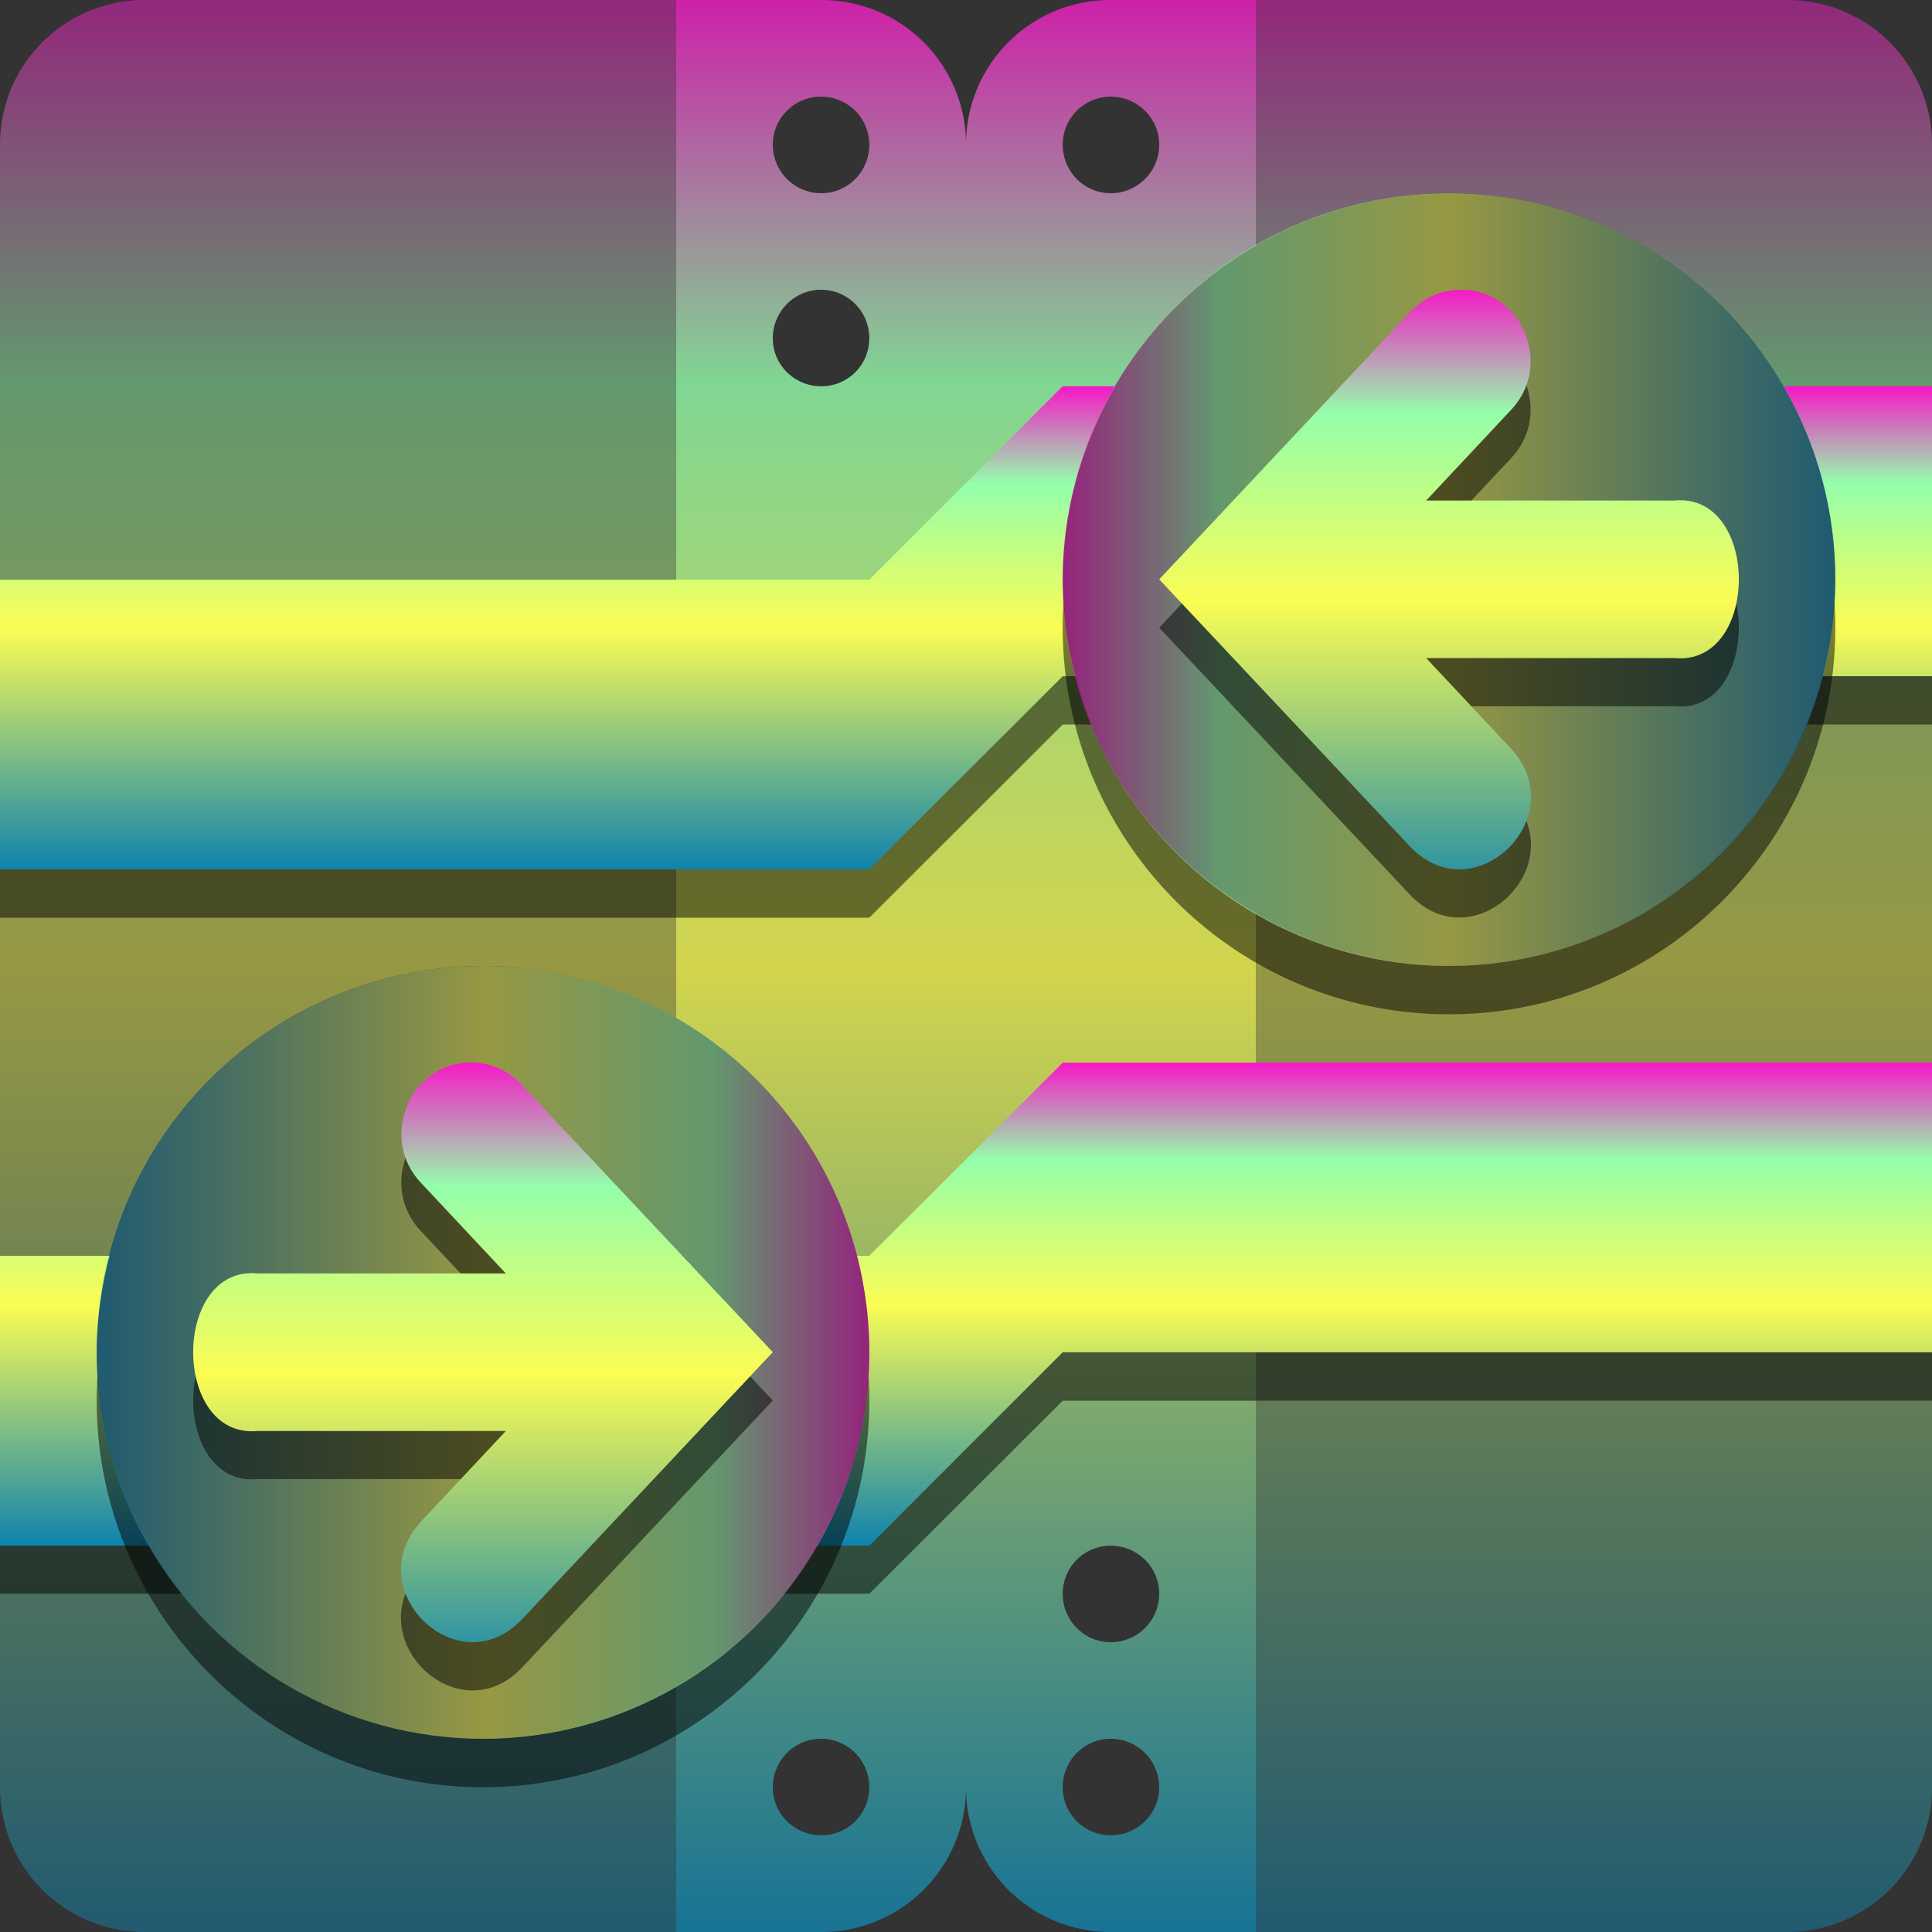 <?xml version="1.0" encoding="UTF-8" standalone="no"?>
<svg
   width="16"
   height="16"
   version="1"
   id="svg22"
   xmlns:xlink="http://www.w3.org/1999/xlink"
   xmlns="http://www.w3.org/2000/svg"
   xmlns:svg="http://www.w3.org/2000/svg"
   xmlns:rdf="http://www.w3.org/1999/02/22-rdf-syntax-ns#"
   xmlns:cc="http://creativecommons.org/ns#"
   xmlns:dc="http://purl.org/dc/elements/1.1/">
  <rect width="100%" height="100%" fill="#333333" stroke="none"/>
  <defs>
    <style id="current-color-scheme" type="text/css">
      .ColorScheme-Text { color: #0abdc6; } .ColorScheme-Highlight { color:#5294e2; }
    </style>
    <linearGradient id="arrongin" x1="0%" x2="0%" y1="0%" y2="100%">
      <stop offset="0%" style="stop-color:#dd9b44; stop-opacity:1"/>
      <stop offset="100%" style="stop-color:#ad6c16; stop-opacity:1"/>
    </linearGradient>
    <linearGradient id="aurora" x1="0%" x2="0%" y1="0%" y2="100%">
      <stop offset="0%" style="stop-color:#09D4DF; stop-opacity:1"/>
      <stop offset="100%" style="stop-color:#9269F4; stop-opacity:1"/>
    </linearGradient>
    <linearGradient id="cyberneon" x1="0%" x2="0%" y1="0%" y2="100%">
      <stop offset="0" style="stop-color:#0abdc6; stop-opacity:1"/>
      <stop offset="1" style="stop-color:#ea00d9; stop-opacity:1"/>
    </linearGradient>
    <linearGradient id="fitdance" x1="0%" x2="0%" y1="0%" y2="100%">
      <stop offset="0%" style="stop-color:#1AD6AB; stop-opacity:1"/>
      <stop offset="100%" style="stop-color:#329DB6; stop-opacity:1"/>
    </linearGradient>
    <linearGradient id="oomox" x1="0%" x2="0%" y1="0%" y2="100%">
      <stop offset="0%" style="stop-color:#0abdc6; stop-opacity:1"/>
      <stop offset="100%" style="stop-color:#b800ff; stop-opacity:1"/>
    </linearGradient>
    <linearGradient id="rainblue" x1="0%" x2="0%" y1="0%" y2="100%">
      <stop offset="0%" style="stop-color:#00F260; stop-opacity:1"/>
      <stop offset="100%" style="stop-color:#0575E6; stop-opacity:1"/>
    </linearGradient>
    <linearGradient id="sunrise" x1="0%" x2="0%" y1="0%" y2="100%">
      <stop offset="0%" style="stop-color: #FF8501; stop-opacity:1"/>
      <stop offset="100%" style="stop-color: #FFCB01; stop-opacity:1"/>
    </linearGradient>
    <linearGradient id="telinkrin" x1="0%" x2="0%" y1="0%" y2="100%">
      <stop offset="0%" style="stop-color: #b2ced6; stop-opacity:1"/>
      <stop offset="100%" style="stop-color: #6da5b7; stop-opacity:1"/>
    </linearGradient>
    <linearGradient id="60spsycho" x1="0%" x2="0%" y1="0%" y2="100%">
      <stop offset="0%" style="stop-color: #df5940; stop-opacity:1"/>
      <stop offset="25%" style="stop-color: #d8d15f; stop-opacity:1"/>
      <stop offset="50%" style="stop-color: #e9882a; stop-opacity:1"/>
      <stop offset="100%" style="stop-color: #279362; stop-opacity:1"/>
    </linearGradient>
    <linearGradient id="90ssummer" x1="0%" x2="0%" y1="0%" y2="100%">
      <stop offset="0%" style="stop-color: #f618c7; stop-opacity:1"/>
      <stop offset="20%" style="stop-color: #94ffab; stop-opacity:1"/>
      <stop offset="50%" style="stop-color: #fbfd54; stop-opacity:1"/>
      <stop offset="100%" style="stop-color: #0f83ae; stop-opacity:1"/>
    </linearGradient>
  </defs>
  <path
     id="path_right_panel"
     style="display:inline;fill:url(#90ssummer);stroke-width:0.8;opacity:0.5"
     class="ColorScheme-Text"
     d="M 10.4 0 L 10.4 2.035 A 3.2 3.2 0 0 1 12 1.6 A 3.2 3.2 0 0 1 15.199 4.801 A 3.2 3.2 0 0 1 12 8 A 3.2 3.2 0 0 1 10.4 7.564 L 10.4 16 L 14.801 16 C 15.466 16 16 15.466 16 14.801 L 16 1.199 C 16 0.534 15.466 1.4802959e-16 14.801 0 L 10.4 0 z " />
  <path
     id="path_right_dotted_panel"
     style="display:inline;opacity:0.8;fill:url(#90ssummer);stroke-width:0.8;fill-opacity:1"
     class="ColorScheme-Text"
     d="M 9.199 0 C 8.534 0 8 0.534 8 1.199 L 8 14.801 C 8 15.466 8.534 16 9.199 16 L 10.4 16 L 10.4 7.564 A 3.2 3.2 0 0 1 8.801 4.801 A 3.2 3.2 0 0 1 10.4 2.035 L 10.4 0 L 9.199 0 z M 9.18 0.801 C 9.187 0.8 9.192 0.801 9.199 0.801 C 9.42 0.801 9.6 0.978 9.6 1.199 C 9.6 1.42 9.42 1.6 9.199 1.6 C 8.978 1.6 8.801 1.42 8.801 1.199 C 8.801 0.985 8.968 0.811 9.18 0.801 z M 9.18 12.801 C 9.186 12.8 9.192 12.801 9.199 12.801 C 9.42 12.801 9.6 12.978 9.6 13.199 C 9.6 13.42 9.42 13.6 9.199 13.6 C 8.978 13.6 8.801 13.42 8.801 13.199 C 8.801 12.985 8.968 12.811 9.18 12.801 z M 9.18 14.4 C 9.186 14.4 9.192 14.4 9.199 14.4 C 9.42 14.4 9.6 14.58 9.6 14.801 C 9.6 15.022 9.42 15.199 9.199 15.199 C 8.978 15.199 8.801 15.022 8.801 14.801 C 8.801 14.587 8.968 14.411 9.18 14.4 z " />
  <path
     id="path_left_panel"
     style="display:inline;fill:url(#90ssummer);stroke-width:0.8;opacity:0.5"
     class="ColorScheme-Text"
     d="M 1.199 0 C 0.534 0 0 0.534 0 1.199 L 0 14.801 C 0 15.466 0.534 16 1.199 16 L 5.6 16 L 5.6 13.965 A 3.2 3.2 0 0 1 4 14.4 A 3.2 3.2 0 0 1 0.801 11.199 A 3.2 3.2 0 0 1 4 8 A 3.2 3.2 0 0 1 5.6 8.43 L 5.6 0 L 1.199 0 z " />
  <path
     id="path_left_dotted_panel"
     style="display:inline;opacity:0.8;fill:url(#90ssummer);stroke-width:0.8;fill-opacity:1"
     class="ColorScheme-Text"
     d="M 5.6 0 L 5.6 8.43 A 3.2 3.2 0 0 1 7.199 11.199 A 3.2 3.2 0 0 1 5.6 13.965 L 5.6 16 L 6.801 16 C 7.466 16 8 15.466 8 14.801 L 8 1.199 C 8 0.534 7.466 -1.4802959e-16 6.801 0 L 5.6 0 z M 6.779 0.801 C 6.786 0.8 6.794 0.801 6.801 0.801 C 7.022 0.801 7.199 0.978 7.199 1.199 C 7.199 1.42 7.022 1.6 6.801 1.6 C 6.58 1.6 6.4 1.42 6.4 1.199 C 6.4 0.985 6.568 0.811 6.779 0.801 z M 6.779 2.4 C 6.786 2.4 6.794 2.4 6.801 2.4 C 7.022 2.4 7.199 2.58 7.199 2.801 C 7.199 3.022 7.022 3.199 6.801 3.199 C 6.58 3.199 6.4 3.022 6.4 2.801 C 6.4 2.587 6.568 2.411 6.779 2.4 z M 6.779 14.4 C 6.786 14.4 6.794 14.4 6.801 14.4 C 7.022 14.4 7.199 14.58 7.199 14.801 C 7.199 15.022 7.022 15.199 6.801 15.199 C 6.58 15.199 6.4 15.022 6.4 14.801 C 6.4 14.587 6.568 14.411 6.779 14.4 z " />
  <path
     id="path_lower_conduit_shadow"
     style="display:inline;opacity:0.5;stroke-width:0.8;fill:#000000;fill-opacity:1"
     d="M 8.801 9.199 L 7.199 10.801 L 7.176 10.801 A 3.2 3.2 0 0 1 7.199 11.199 A 3.2 3.2 0 0 1 6.49 13.199 L 7.199 13.199 L 8.801 11.6 L 16 11.6 L 16 9.199 L 8.801 9.199 z M 0 10.801 L 0 13.199 L 1.51 13.199 A 3.2 3.2 0 0 1 0.801 11.199 A 3.2 3.2 0 0 1 0.828 10.801 L 0 10.801 z " />
  <path
     id="path_upper_conduit_shadow"
     style="display:inline;opacity:0.5;fill:#000000;fill-opacity:1;stroke-width:0.8"
     d="M 8.801 3.6 L 7.199 5.199 L 0 5.199 L 0 7.6 L 7.199 7.6 L 8.801 6 L 9.041 6 A 3.2 3.2 0 0 1 8.801 4.801 A 3.2 3.2 0 0 1 9.041 3.6 L 8.801 3.6 z M 14.967 3.6 A 3.2 3.2 0 0 1 15.199 4.801 A 3.2 3.2 0 0 1 14.959 6 L 16 6 L 16 3.6 L 14.967 3.6 z " />
  <path
     id="path_lower_conduit"
     style="display:inline;fill:url(#90ssummer);stroke-width:0.8"
     class="ColorScheme-Text"
     d="M 8.801 8.801 L 7.199 10.4 L 7.098 10.4 A 3.2 3.2 0 0 1 7.199 11.199 A 3.2 3.2 0 0 1 6.762 12.801 L 7.199 12.801 L 8.801 11.199 L 16 11.199 L 16 8.801 L 8.801 8.801 z M 0 10.4 L 0 12.801 L 1.238 12.801 A 3.2 3.2 0 0 1 0.801 11.199 A 3.2 3.2 0 0 1 0.908 10.4 L 0 10.4 z " />
  <path
     id="path_upper_conduit"
     style="display:inline;fill:url(#90ssummer);stroke-width:0.8"
     class="ColorScheme-Text"
     d="M 8.801 3.199 L 7.199 4.801 L 0 4.801 L 0 7.199 L 7.199 7.199 L 8.801 5.6 L 8.908 5.6 A 3.2 3.2 0 0 1 8.801 4.801 A 3.2 3.2 0 0 1 9.238 3.199 L 8.801 3.199 z M 14.77 3.199 A 3.2 3.2 0 0 1 15.199 4.801 A 3.2 3.2 0 0 1 15.092 5.6 L 16 5.6 L 16 3.199 L 14.77 3.199 z " />
  <path
     id="path_lower_node_shadow"
     style="display:inline;opacity:0.5;stroke-width:0.8;fill:#000000;fill-opacity:1"
     d="M 0.811 11.348 C 0.804 11.431 0.801 11.514 0.801 11.6 C 0.801 13.367 2.233 14.801 4 14.801 C 5.768 14.801 7.199 13.367 7.199 11.6 C 7.199 11.514 7.196 11.431 7.189 11.348 A 3.2 3.2 0 0 1 4 14.4 A 3.2 3.2 0 0 1 0.811 11.348 z " />
  <circle
     style="opacity:0.5;fill:url(#90ssummer);fill-opacity:1;stroke-width:1.095"
     id="path_lower_node"
     class="ColorScheme-Text"
     transform="rotate(90)"
     r="3.2"
     cy="-4"
     cx="11.2" />
  <path
     id="path_upper_node_shadow"
     style="display:inline;opacity:0.5;stroke-width:0.8;fill:#000000;fill-opacity:1"
     d="M 8.811 4.949 C 8.804 5.032 8.801 5.115 8.801 5.199 C 8.801 6.967 10.233 8.4 12 8.4 C 13.767 8.4 15.199 6.967 15.199 5.199 C 15.199 5.115 15.196 5.032 15.189 4.949 A 3.2 3.2 0 0 1 12 8 A 3.2 3.2 0 0 1 8.811 4.949 z " />
  <circle
     style="opacity:0.5;fill:url(#90ssummer);fill-opacity:1;stroke-width:0.703"
     id="path_upper-node"
     class="ColorScheme-Text"
     cx="-4.8"
     cy="12"
     r="3.2"
     transform="rotate(-90)" />
  <path
     style="display:inline;opacity:0.5;stroke-width:0.8;fill:#000000;fill-opacity:1"
     d="M 3.916,9.2 C 3.397,9.187 3.126,9.825 3.491,10.201 l 0.698,0.744 H 2.133 c -0.711,-0.068 -0.711,1.372 0,1.304 H 4.19 L 3.491,12.994 c -0.532,0.566 0.301,1.38 0.834,0.814 L 6.4,11.598 4.325,9.388 C 4.219,9.271 4.071,9.204 3.916,9.2 Z"
     id="path_lower_arrow_shadow" />
  <path
     style="display:inline;opacity:0.5;stroke-width:0.8;fill:#000000;fill-opacity:1"
     d="m 12.084,2.8 c 0.519,-0.013 0.789,0.625 0.424,1.001 l -0.698,0.744 h 2.057 c 0.711,-0.068 0.711,1.372 0,1.304 h -2.057 l 0.698,0.744 c 0.532,0.566 -0.301,1.38 -0.834,0.814 L 9.6,5.198 11.675,2.988 C 11.781,2.871 11.929,2.804 12.084,2.8 Z"
     id="path_upper_arrow_shadow" />
  <path
     style="display:inline;fill:url(#90ssummer);stroke-width:0.8"
     d="M 3.916,8.8 C 3.397,8.787 3.127,9.425 3.492,9.802 l 0.697,0.744 h -2.056 c -0.711,-0.068 -0.711,1.372 0,1.305 h 2.056 l -0.697,0.744 C 2.96,13.16 3.793,13.974 4.325,13.408 L 6.4,11.198 4.325,8.988 C 4.219,8.871 4.071,8.804 3.916,8.8 Z"
     id="path_lower_arrow"
     class="ColorScheme-Text" />
  <path
     style="display:inline;fill:url(#90ssummer);stroke-width:0.8"
     d="M 12.084,2.4 C 11.929,2.404 11.781,2.471 11.675,2.587 L 9.6,4.798 11.675,7.008 C 12.207,7.574 13.04,6.76 12.508,6.194 L 11.811,5.45 h 2.056 c 0.711,0.068 0.711,-1.372 0,-1.305 h -2.056 l 0.697,-0.744 C 12.873,3.025 12.603,2.387 12.084,2.4 Z"
     id="path_upper_arrow"
     class="ColorScheme-Text" />
</svg>
